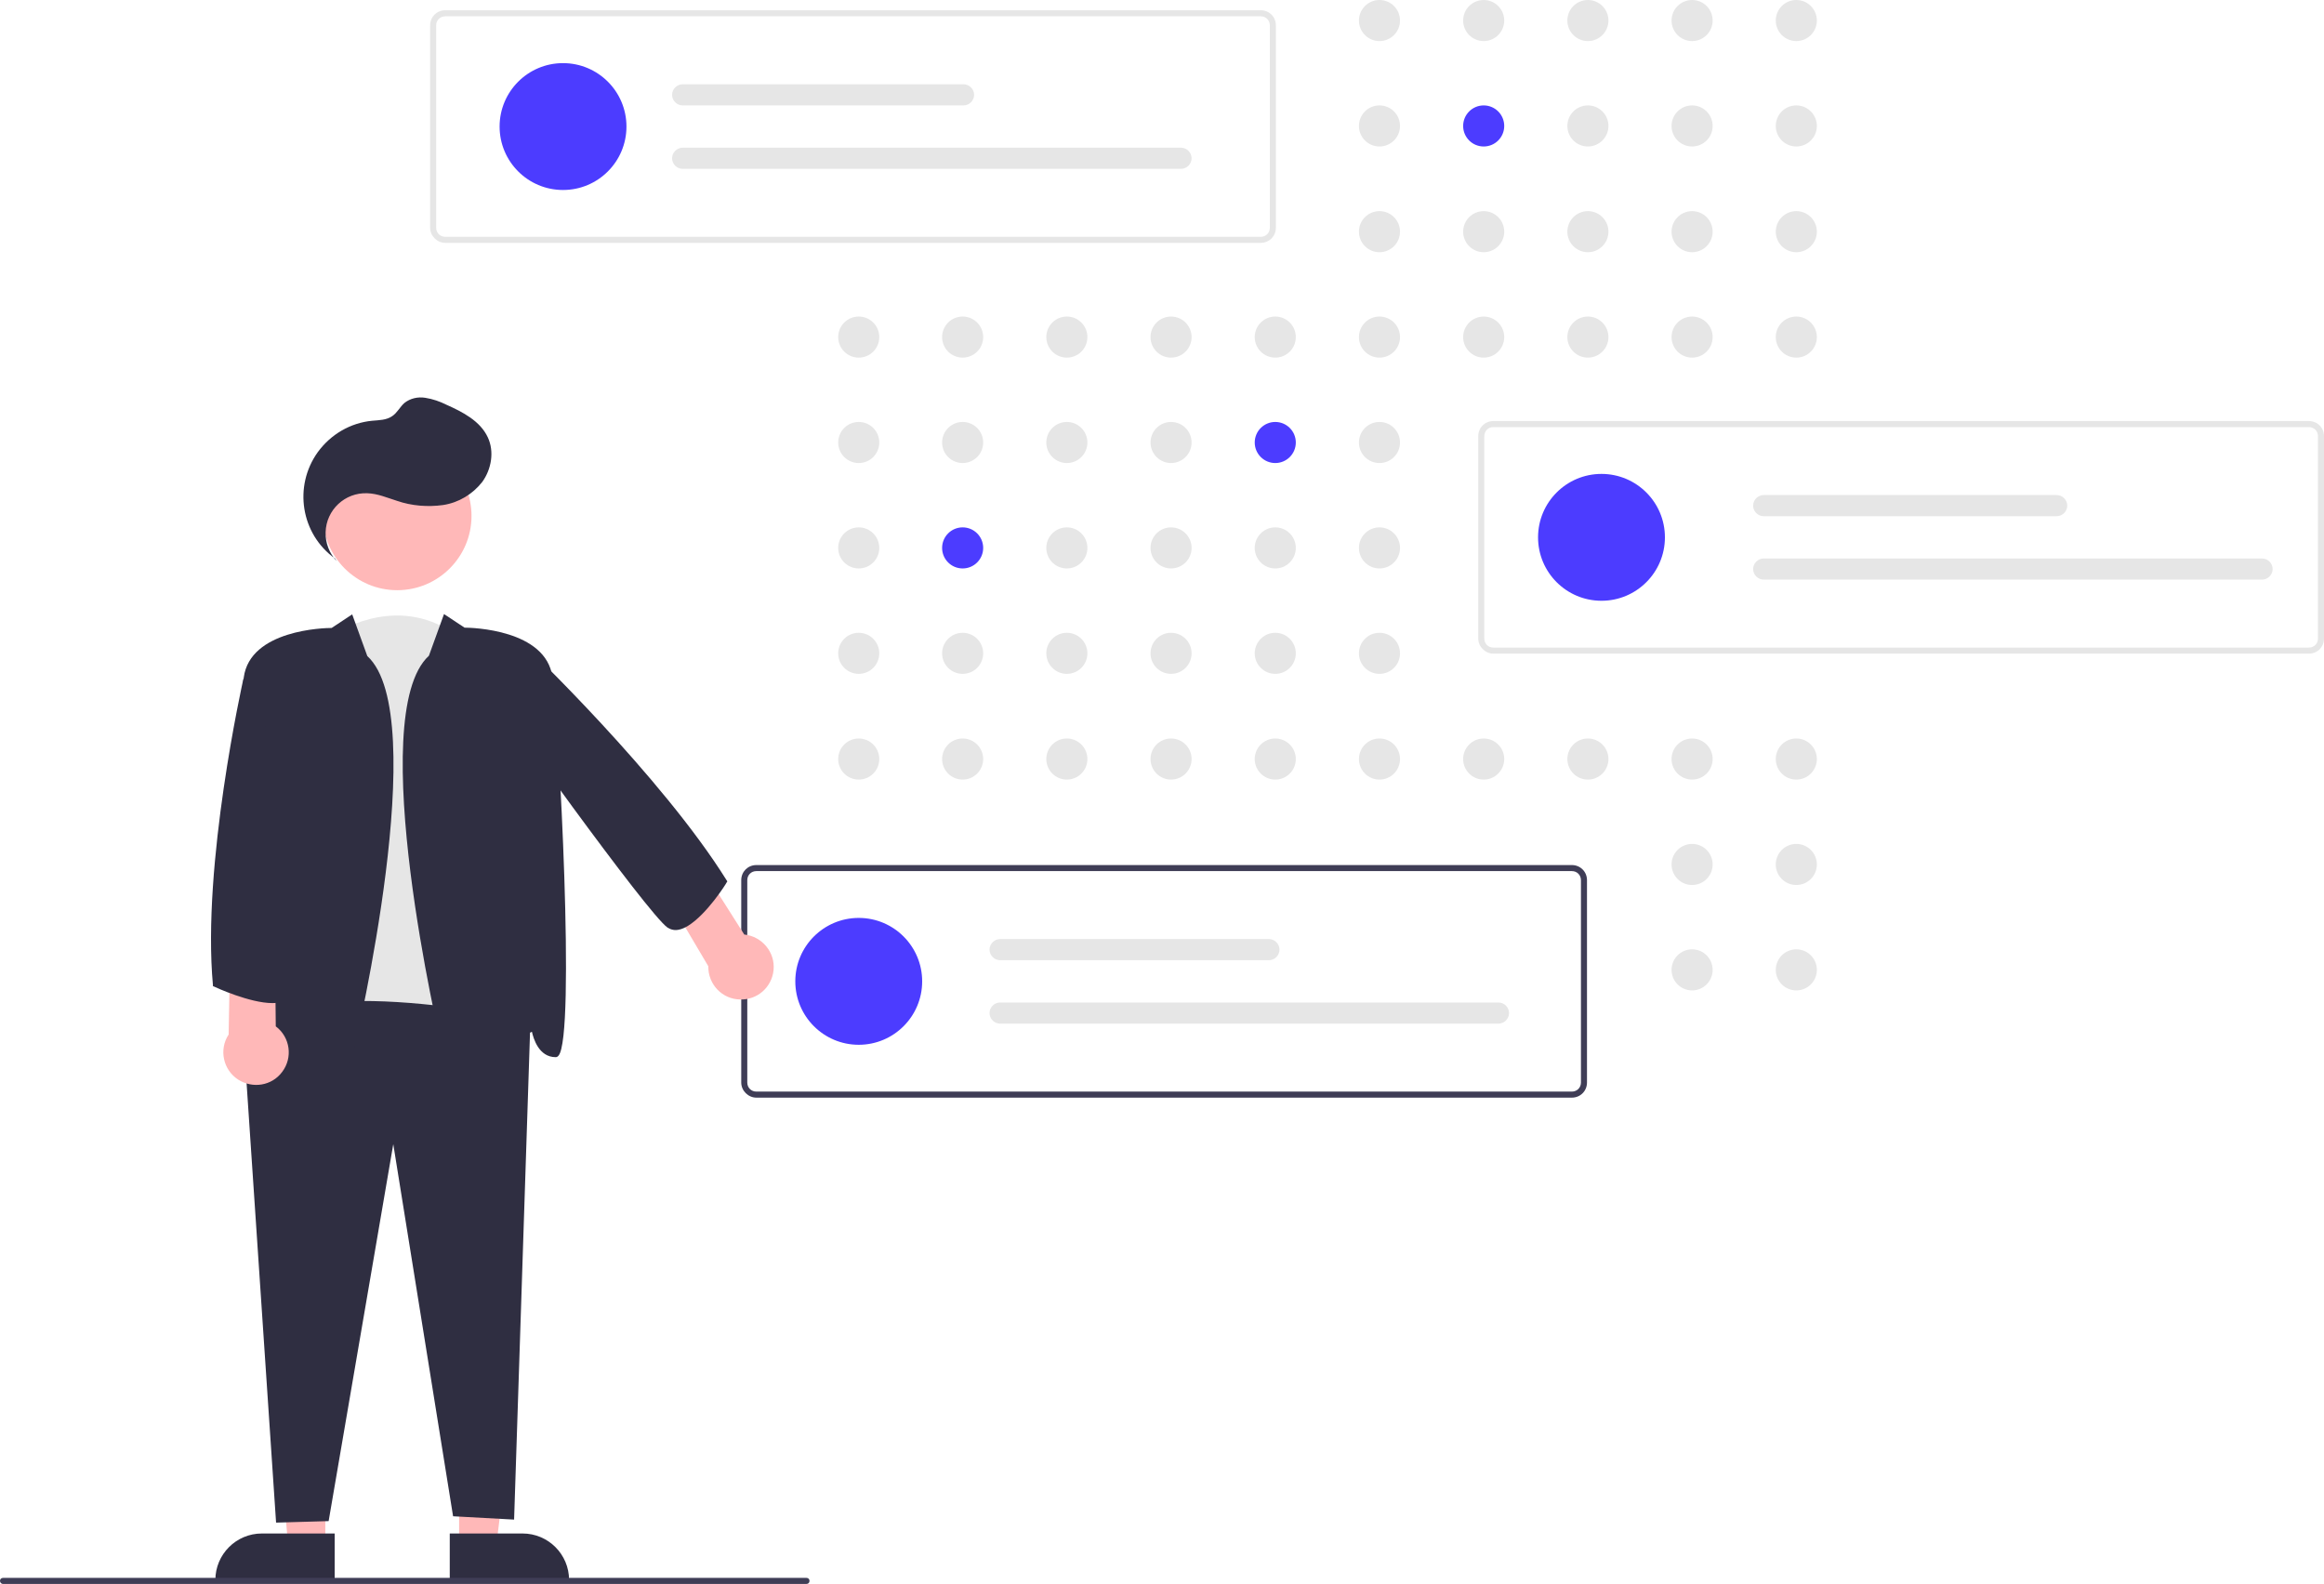 <?xml version="1.0" encoding="utf-8"?>
<!-- Generator: Adobe Illustrator 21.0.0, SVG Export Plug-In . SVG Version: 6.00 Build 0)  -->
<svg version="1.1" id="f26437e7-89a7-4b5d-86a1-b6b68813c70b"
	 xmlns="http://www.w3.org/2000/svg" xmlns:xlink="http://www.w3.org/1999/xlink" x="0px" y="0px" viewBox="0 0 769.4 524.4"
	 style="enable-background:new 0 0 769.4 524.4;" xml:space="preserve">
<style type="text/css">
	.st0{fill:#E6E6E6;}
	.st1{fill:#4C3CFF;}
	.st2{fill:#3F3D56;}
	.st3{fill:#FFB8B8;}
	.st4{fill:#2F2E41;}
</style>
<circle class="st0" cx="594.7" cy="6.8" r="6.8"/>
<circle class="st0" cx="560.2" cy="6.8" r="6.8"/>
<circle class="st0" cx="525.7" cy="6.8" r="6.8"/>
<circle class="st0" cx="491.2" cy="6.8" r="6.8"/>
<circle class="st0" cx="456.7" cy="6.8" r="6.8"/>
<circle class="st0" cx="594.7" cy="41.7" r="6.8"/>
<circle class="st0" cx="560.2" cy="41.7" r="6.8"/>
<circle class="st0" cx="525.7" cy="41.7" r="6.8"/>
<circle class="st1" cx="491.2" cy="41.7" r="6.8"/>
<circle class="st0" cx="456.7" cy="41.7" r="6.8"/>
<circle class="st0" cx="594.7" cy="76.7" r="6.8"/>
<circle class="st0" cx="560.2" cy="76.7" r="6.8"/>
<circle class="st0" cx="525.7" cy="76.7" r="6.8"/>
<circle class="st0" cx="491.2" cy="76.7" r="6.8"/>
<circle class="st0" cx="456.7" cy="76.7" r="6.8"/>
<circle class="st0" cx="594.7" cy="111.6" r="6.8"/>
<circle class="st0" cx="560.2" cy="111.6" r="6.8"/>
<circle class="st0" cx="525.7" cy="111.6" r="6.8"/>
<circle class="st0" cx="491.2" cy="111.6" r="6.8"/>
<circle class="st0" cx="456.7" cy="111.6" r="6.8"/>
<circle class="st0" cx="422.2" cy="111.6" r="6.8"/>
<circle class="st0" cx="387.7" cy="111.6" r="6.8"/>
<circle class="st0" cx="353.2" cy="111.6" r="6.8"/>
<circle class="st0" cx="318.7" cy="111.6" r="6.8"/>
<circle class="st0" cx="284.3" cy="111.6" r="6.8"/>
<circle class="st0" cx="456.7" cy="146.5" r="6.8"/>
<circle class="st1" cx="422.2" cy="146.5" r="6.8"/>
<circle class="st0" cx="387.7" cy="146.5" r="6.8"/>
<circle class="st0" cx="353.2" cy="146.5" r="6.8"/>
<circle class="st0" cx="318.7" cy="146.5" r="6.8"/>
<circle class="st0" cx="284.3" cy="146.5" r="6.8"/>
<circle class="st0" cx="456.7" cy="181.4" r="6.8"/>
<circle class="st0" cx="422.2" cy="181.4" r="6.8"/>
<circle class="st0" cx="387.7" cy="181.4" r="6.8"/>
<circle class="st0" cx="353.2" cy="181.4" r="6.8"/>
<circle class="st1" cx="318.7" cy="181.4" r="6.8"/>
<circle class="st0" cx="284.3" cy="181.4" r="6.8"/>
<circle class="st0" cx="456.7" cy="216.3" r="6.8"/>
<circle class="st0" cx="422.2" cy="216.3" r="6.8"/>
<circle class="st0" cx="387.7" cy="216.3" r="6.8"/>
<circle class="st0" cx="353.2" cy="216.3" r="6.8"/>
<circle class="st0" cx="318.7" cy="216.3" r="6.8"/>
<circle class="st0" cx="284.3" cy="216.3" r="6.8"/>
<circle class="st0" cx="594.7" cy="251.3" r="6.8"/>
<circle class="st0" cx="560.2" cy="251.3" r="6.8"/>
<circle class="st0" cx="525.7" cy="251.3" r="6.8"/>
<circle class="st0" cx="491.2" cy="251.3" r="6.8"/>
<circle class="st0" cx="456.7" cy="251.3" r="6.8"/>
<circle class="st0" cx="422.2" cy="251.3" r="6.8"/>
<circle class="st0" cx="387.7" cy="251.3" r="6.8"/>
<circle class="st0" cx="353.2" cy="251.3" r="6.8"/>
<circle class="st0" cx="318.7" cy="251.3" r="6.8"/>
<circle class="st0" cx="284.3" cy="251.3" r="6.8"/>
<circle class="st0" cx="594.7" cy="286.2" r="6.8"/>
<circle class="st0" cx="560.2" cy="286.2" r="6.8"/>
<circle class="st0" cx="594.7" cy="321.1" r="6.8"/>
<circle class="st0" cx="560.2" cy="321.1" r="6.8"/>
<path class="st0" d="M142.4,75.4v-67c0-2.8,2.2-5,5-5h270c2.8,0,5,2.2,5,5v67c0,2.8-2.2,5-5,5h-270
	C144.7,80.4,142.4,78.1,142.4,75.4z M147.4,5.4c-1.7,0-3,1.3-3,3v67c0,1.7,1.3,3,3,3h270c1.7,0,3-1.3,3-3v-67c0-1.7-1.3-3-3-3H147.4
	z"/>
<circle class="st1" cx="186.4" cy="41.9" r="21"/>
<path class="st0" d="M226,27.9c-1.9,0-3.5,1.6-3.5,3.5s1.6,3.5,3.5,3.5h93c1.9,0,3.5-1.6,3.5-3.5s-1.6-3.5-3.5-3.5H226z"/>
<path class="st0" d="M226,48.9c-1.9,0-3.5,1.6-3.5,3.5s1.6,3.5,3.5,3.5h165c1.9,0,3.5-1.6,3.5-3.5s-1.6-3.5-3.5-3.5H226z"/>
<path class="st0" d="M489.4,211.4v-67c0-2.8,2.2-5,5-5h270c2.8,0,5,2.2,5,5v67c0,2.8-2.2,5-5,5h-270
	C491.7,216.4,489.4,214.1,489.4,211.4z M494.4,141.4c-1.7,0-3,1.3-3,3v67c0,1.7,1.3,3,3,3h270c1.7,0,3-1.3,3-3v-67c0-1.7-1.3-3-3-3
	H494.4z"/>
<circle class="st1" cx="530.2" cy="177.9" r="21"/>
<path class="st0" d="M583.9,163.9c-1.9,0-3.5,1.6-3.5,3.5s1.6,3.5,3.5,3.5h97c1.9,0,3.5-1.6,3.5-3.5s-1.6-3.5-3.5-3.5H583.9z"/>
<path class="st0" d="M583.9,184.9c-1.9,0-3.5,1.6-3.5,3.5s1.6,3.5,3.5,3.5h165c1.9,0,3.5-1.6,3.5-3.5s-1.6-3.5-3.5-3.5H583.9z"/>
<path class="st2" d="M245.4,358.4v-67c0-2.8,2.2-5,5-5l270,0c2.8,0,5,2.2,5,5v67c0,2.8-2.2,5-5,5l-270,0
	C247.7,363.4,245.4,361.1,245.4,358.4z M250.4,288.4c-1.7,0-3,1.3-3,3v67c0,1.7,1.3,3,3,3l270,0c1.7,0,3-1.3,3-3v-67
	c0-1.7-1.3-3-3-3L250.4,288.4z"/>
<circle class="st1" cx="284.3" cy="324.9" r="21"/>
<path class="st0" d="M331.1,310.9c-1.9,0-3.5,1.6-3.5,3.5s1.6,3.5,3.5,3.5h89c1.9,0,3.5-1.6,3.5-3.5s-1.6-3.5-3.5-3.5H331.1z"/>
<path class="st0" d="M331.1,331.9c-1.9,0-3.5,1.6-3.5,3.5s1.6,3.5,3.5,3.5l165,0c1.9,0,3.5-1.6,3.5-3.5s-1.6-3.5-3.5-3.5
	L331.1,331.9z"/>
<path class="st0" d="M112.6,208.9c0,0,20.3-12.8,39.4,2.1l12.8,133.2c0,0-48,37.3-59.7,2.1L112.6,208.9z"/>
<polygon class="st3" points="107.7,511.7 95.4,511.7 91.3,464.6 107.7,464.5 "/>
<path class="st4" d="M110.8,523.6H71.3v-0.5c0-8.5,6.9-15.4,15.4-15.4h24.1V523.6z"/>
<polygon class="st3" points="152,511.7 164.3,511.7 170.1,464.5 152,464.5 "/>
<path class="st4" d="M148.9,523.6l0-15.9l24.1,0c8.5,0,15.4,6.9,15.4,15.4v0.5L148.9,523.6z"/>
<path class="st4" d="M91.4,504.1L80.7,344.7l0.1-0.1c12.8-24.6,91-7.4,94.4-6.7l0.4,0.1l-5.4,165.1L150,502l-19.8-123.2l-21.4,124.8
	L91.4,504.1z"/>
<circle class="st3" cx="131.5" cy="170.8" r="24.6"/>
<path class="st4" d="M109.5,357.1c-2.7,0-5.9-2-10-6.1c-6.6-6.6-10.7-8.7-12-9.3c-0.4,2-2.1,8.4-7.9,8.4c-0.4,0-0.7-0.2-0.9-0.5
	c-5.6-6.4,0-109.9,2-125.3c2.1-15.8,26.7-16.4,29.1-16.4l6.8-4.5l5,13.8c21.6,19.7-3.9,128.3-4.2,129.4c-1.6,6.3-3.7,9.6-6.5,10.4
	C110.4,357,109.9,357.1,109.5,357.1z"/>
<path class="st4" d="M154.1,357.1c-0.5,0-0.9-0.1-1.4-0.2c-2.9-0.8-5-4.1-6.5-10.4c-0.3-1.1-25.8-109.7-4.2-129.4l5-13.8l6.8,4.5
	c2.4,0,27,0.6,29.1,16.4c2.1,15.4,7.7,118.9,2,125.3c-0.2,0.3-0.6,0.5-0.9,0.5c-5.7,0-7.4-6.3-7.9-8.4c-1.4,0.6-5.4,2.6-12,9.3
	C160,355.1,156.8,357.1,154.1,357.1z"/>
<path class="st4" d="M111.5,185.8c-2.5-2.6-3.8-6.1-3.7-9.6c0.2-7.4,6.4-13.2,13.8-12.9c3.4,0.1,6.6,1.5,9.8,2.5
	c4.9,1.7,10.2,2.1,15.3,1.4c5.2-0.8,9.8-3.6,13-7.7c3-4.2,4-10,1.8-14.7c-2.5-5.4-8.3-8.4-13.7-10.8c-2.2-1.1-4.5-1.9-7-2.3
	c-2.5-0.4-5,0.2-6.9,1.7c-1.5,1.3-2.4,3.3-4.1,4.4c-1.9,1.3-4.3,1.3-6.6,1.5c-7.2,0.7-13.7,4.5-18,10.4c-8.1,11.3-5.6,27.1,5.7,35.2
	"/>
<path class="st3" d="M256.1,321.2c0.6-5.9-3.8-11.2-9.7-11.8l-15.1-23.8l-11.1,10.1l14.3,24.2c-0.1,6,4.6,10.9,10.5,11
	C250.7,331.1,255.5,326.9,256.1,321.2z"/>
<path class="st3" d="M93.4,354.9c3.6-4.7,2.7-11.5-2.1-15.1L91,311.6l-14.8,2.8l-0.5,28.1l0,0c-3.3,5-1.8,11.7,3.1,14.9
	C83.6,360.5,90,359.5,93.4,354.9z"/>
<path class="st4" d="M227.8,306.5c-1,0.6-2,1.1-3.1,1.3c-1.3,0.3-2.6,0-3.7-0.7c-6.7-4.7-57.2-75.2-59.1-78.8l6-15l5.6,0.1l0.1,0.1
	c0.5,0.4,45.5,43.5,67,78l0.2,0.3l-0.2,0.3C240.4,292.6,234,302.7,227.8,306.5z"/>
<path class="st4" d="M90.2,332.1c-7.5,0-18.8-5.2-19.4-5.5l-0.3-0.1l0-0.3c-3.7-40.1,9.9-100.5,10-101.1l0-0.2l4.7-3l0.1,0.8
	c0.6,4,14.4,98.8,11.2,106.3c-0.5,1.2-1.5,2.1-2.7,2.5C92.7,331.9,91.5,332.1,90.2,332.1z"/>
<path class="st2" d="M0,523.4c0-0.6,0.4-1,1-1h266c0.6,0,1,0.4,1,1s-0.4,1-1,1H1C0.4,524.4,0,523.9,0,523.4z"/>
</svg>
